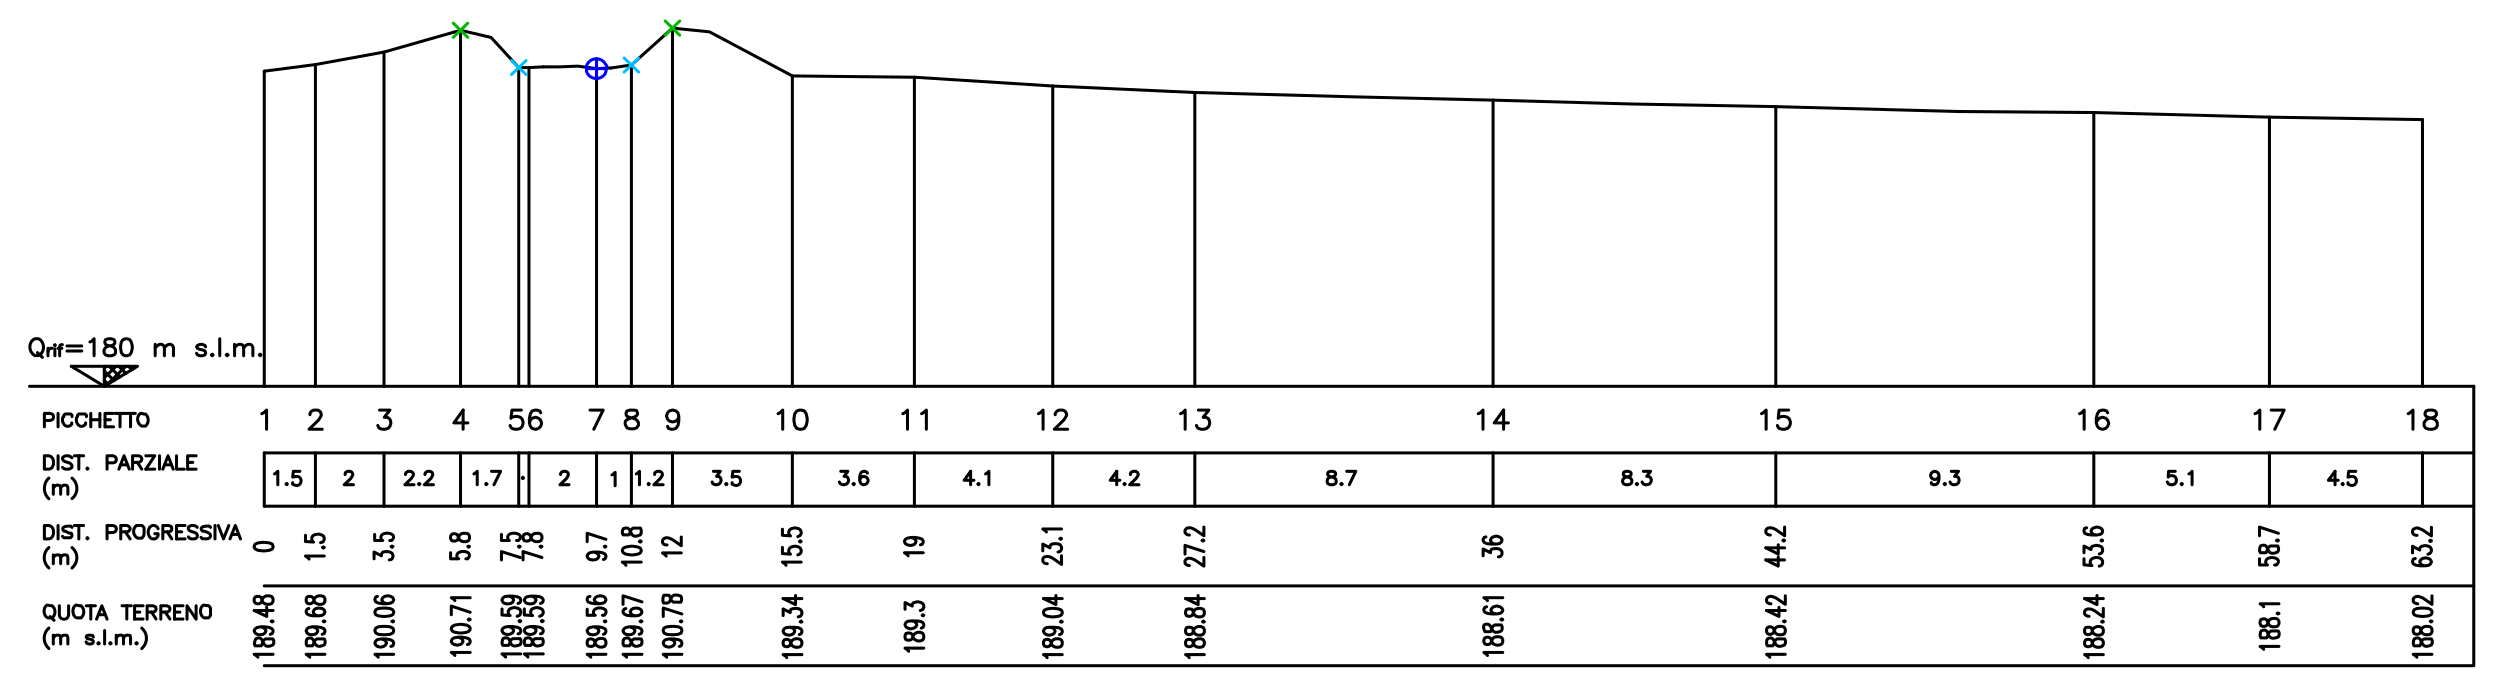 <svg xmlns="http://www.w3.org/2000/svg" viewBox="0 0 173.5 47.59"><defs><style>.a,.b,.c,.d{fill:none;stroke-linecap:round;stroke-linejoin:round;stroke-width:0.21px;}.a{stroke:#000;}.b{stroke:#00b800;}.c{stroke:#00bfff;}.d{stroke:blue;}</style></defs><title>cad0.5</title><polyline class="a" points="18.17 28.71 18.3 28.65 18.5 28.46 18.5 29.79"/><line class="a" x1="18.34" y1="31.43" x2="18.34" y2="35.13"/><line class="a" x1="2.05" y1="26.81" x2="171.68" y2="26.81"/><line class="a" x1="18.34" y1="31.43" x2="171.68" y2="31.43"/><line class="a" x1="18.34" y1="35.13" x2="171.68" y2="35.13"/><line class="a" x1="18.34" y1="40.66" x2="171.68" y2="40.66"/><polyline class="a" points="18.34 46.2 171.68 46.2 171.68 26.81"/><line class="a" x1="21.89" y1="31.43" x2="21.89" y2="35.13"/><polyline class="a" points="19.05 32.89 19.14 32.84 19.28 32.71 19.28 33.64"/><polygon class="a" points="19.9 33.55 19.85 33.59 19.9 33.64 19.94 33.59 19.9 33.55"/><path class="a" d="M20.81,32.71h-.45l-.05.4.05,0c.78-.3.66.92-.05.49l0-.1"/><polygon class="a" points="17.64 37.98 17.71 38.1 17.9 38.19 18.2 38.23 18.39 38.23 18.7 38.19 18.89 38.1 18.95 37.98 18.95 37.9 18.89 37.76 18.7 37.68 18.39 37.64 18.2 37.64 17.9 37.68 17.71 37.76 17.64 37.9 17.64 37.98"/><polyline class="a" points="17.9 45.61 17.83 45.53 17.64 45.41 18.95 45.41"/><path class="a" d="M17.65,44.69l.06.13.13,0H18l.13,0,.05-.09.06-.17.06-.13.13-.09.13,0h.19l.13,0,.06,0,.06.12v.17l-.06.13c-.92.43-.49-.76-1.18-.43l-.06.12Z"/><polyline class="a" points="18.09 43.5 18.26 43.55 18.39 43.64 18.45 43.76 18.45 43.8 18.39 43.93 18.26 44.02 18.09 44.05 18.02 44.05 17.83 44.02 17.71 43.93 17.64 43.8 17.64 43.76 17.71 43.64 17.83 43.55 18.09 43.5 18.39 43.5 18.7 43.55 18.89 43.64 18.95 43.76 18.95 43.84 18.89 43.97 18.76 44.02"/><polygon class="a" points="18.82 43.12 18.89 43.16 18.95 43.12 18.89 43.09 18.82 43.12"/><polyline class="a" points="17.64 42.37 18.51 42.78 18.51 42.15"/><line class="a" x1="17.65" y1="42.37" x2="18.95" y2="42.37"/><polygon class="a" points="17.64 41.73 17.71 41.85 17.83 41.9 17.96 41.9 18.09 41.85 18.14 41.77 18.2 41.6 18.26 41.48 18.39 41.39 18.51 41.35 18.7 41.35 18.82 41.39 18.89 41.43 18.95 41.56 18.95 41.73 18.89 41.85 18.82 41.9 18.7 41.94 18.51 41.94 18.39 41.9 18.26 41.82 18.2 41.68 18.14 41.51 18.09 41.43 17.96 41.39 17.83 41.39 17.71 41.43 17.64 41.56 17.64 41.73"/><line class="a" x1="41.4" y1="26.81" x2="41.4" y2="4.76"/><line class="a" x1="168.12" y1="26.81" x2="168.12" y2="8.3"/><line class="a" x1="157.5" y1="26.81" x2="157.5" y2="8.13"/><line class="a" x1="145.31" y1="26.81" x2="145.31" y2="7.81"/><line class="a" x1="123.24" y1="26.81" x2="123.24" y2="7.4"/><line class="a" x1="103.62" y1="26.81" x2="103.62" y2="6.94"/><line class="a" x1="82.92" y1="26.81" x2="82.92" y2="6.42"/><line class="a" x1="73.06" y1="26.81" x2="73.06" y2="5.97"/><line class="a" x1="63.46" y1="26.81" x2="63.46" y2="5.36"/><line class="a" x1="54.99" y1="26.81" x2="54.99" y2="5.27"/><line class="a" x1="46.67" y1="26.81" x2="46.67" y2="1.95"/><polyline class="a" points="43.82 26.81 43.82 4.51 42.4 4.72"/><line class="a" x1="43.82" y1="4.51" x2="46.67" y2="1.95"/><polyline class="a" points="54.99 5.27 63.46 5.36 73.06 5.97 82.92 6.42 93.92 6.72 103.62 6.95 113.35 7.22 123.24 7.4 135.95 7.74 145.31 7.81 157.5 8.13 168.12 8.3"/><line class="a" x1="18.34" y1="26.81" x2="18.34" y2="4.94"/><line class="a" x1="36" y1="26.81" x2="36" y2="4.69"/><line class="a" x1="31.96" y1="26.81" x2="31.96" y2="2.1"/><line class="a" x1="26.65" y1="26.81" x2="26.65" y2="3.61"/><polyline class="a" points="21.89 26.81 21.89 4.48 18.34 4.94"/><polyline class="a" points="21.89 4.48 26.66 3.61 31.96 2.1 34.08 2.6 36 4.69"/><polyline class="a" points="37.71 4.64 38.8 4.64 40.11 4.59 40.86 4.69"/><polyline class="a" points="36.71 26.81 36.71 4.69 37.71 4.64"/><polyline class="a" points="40.86 4.69 41.4 4.76 42.4 4.72"/><polyline class="a" points="46.67 1.95 49.24 2.21 54.99 5.27"/><polyline class="a" points="21.51 28.78 21.51 28.71 21.57 28.58 21.65 28.52 21.77 28.46 22.04 28.46 22.16 28.52 22.23 28.58 22.29 28.71 22.29 28.84 22.23 28.96 22.1 29.16 21.45 29.79 22.36 29.79"/><polyline class="a" points="26.34 28.46 27.06 28.46 26.67 28.96 26.87 28.96 26.99 29.03 27.06 29.09 27.12 29.28 27.12 29.41 27.06 29.59 26.93 29.73 26.73 29.79 26.54 29.79 26.34 29.73 26.28 29.66 26.22 29.53"/><polyline class="a" points="32.14 28.46 31.5 29.35 32.47 29.35"/><line class="a" x1="32.14" y1="28.46" x2="32.14" y2="29.79"/><polyline class="a" points="36.18 28.46 35.53 28.46 35.46 29.03 35.53 28.96 35.73 28.9 35.91 28.9 36.12 28.96 36.24 29.09 36.3 29.28 36.3 29.41 36.24 29.59 36.12 29.73 35.91 29.79 35.73 29.79 35.53 29.73 35.46 29.66 35.4 29.53"/><polyline class="a" points="37.52 28.65 37.46 28.52 37.26 28.46 37.13 28.46 36.93 28.52 36.81 28.71 36.74 29.03 36.74 29.35 36.81 29.59 36.93 29.73 37.13 29.79 37.2 29.79 37.38 29.73 37.52 29.59 37.58 29.41 37.58 29.35 37.52 29.16 37.38 29.03 37.2 28.96 37.13 28.96 36.93 29.03 36.81 29.16 36.74 29.35"/><polyline class="a" points="41.21 29.79 41.86 28.46 40.95 28.46"/><path class="a" d="M43.71,28.46l-.2.06-.06.13v.12l.06.12.14.06.26.07.19.06.13.12.08.13v.18l-.08.12-.06.07-.19.06h-.26l-.2-.06c-.63-.94,1.09-.47.65-1.21L44,28.46Z"/><polyline class="a" points="47.11 28.9 47.05 29.09 46.91 29.22 46.72 29.28 46.66 29.28 46.45 29.22 46.33 29.09 46.26 28.9 46.26 28.84 46.33 28.65 46.45 28.52 46.66 28.46 46.72 28.46 46.91 28.52 47.05 28.65 47.11 28.9 47.11 29.22 47.05 29.53 46.91 29.73 46.72 29.79 46.58 29.79 46.39 29.73 46.33 29.59"/><polyline class="a" points="54 28.71 54.12 28.65 54.32 28.46 54.32 29.79"/><polygon class="a" points="55.49 28.46 55.3 28.52 55.16 28.71 55.1 29.03 55.1 29.22 55.16 29.53 55.3 29.73 55.49 29.79 55.63 29.79 55.82 29.73 55.95 29.53 56.02 29.22 56.02 29.03 55.95 28.71 55.82 28.52 55.63 28.46 55.49 28.46"/><polyline class="a" points="62.66 28.71 62.79 28.65 62.98 28.46 62.98 29.79"/><polyline class="a" points="63.96 28.71 64.08 28.65 64.29 28.46 64.29 29.79"/><polyline class="a" points="72.07 28.71 72.19 28.65 72.39 28.46 72.39 29.79"/><polyline class="a" points="73.23 28.78 73.23 28.71 73.31 28.58 73.37 28.52 73.5 28.46 73.76 28.46 73.89 28.52 73.95 28.58 74.02 28.71 74.02 28.84 73.95 28.96 73.82 29.16 73.17 29.79 74.09 29.79"/><polyline class="a" points="81.93 28.71 82.07 28.65 82.25 28.46 82.25 29.79"/><polyline class="a" points="83.17 28.46 83.89 28.46 83.5 28.96 83.69 28.96 83.82 29.03 83.89 29.09 83.95 29.28 83.95 29.41 83.89 29.59 83.75 29.73 83.56 29.79 83.36 29.79 83.17 29.73 83.09 29.66 83.03 29.53"/><polyline class="a" points="102.59 28.71 102.73 28.65 102.92 28.46 102.92 29.79"/><polyline class="a" points="104.35 28.46 103.7 29.35 104.68 29.35"/><line class="a" x1="104.35" y1="28.46" x2="104.35" y2="29.79"/><polyline class="a" points="122.25 28.71 122.37 28.65 122.57 28.46 122.57 29.79"/><polyline class="a" points="124.13 28.46 123.47 28.46 123.41 29.03 123.47 28.96 123.67 28.9 123.86 28.9 124.06 28.96 124.19 29.09 124.25 29.28 124.25 29.41 124.19 29.59 124.06 29.73 123.86 29.79 123.67 29.79 123.47 29.73 123.41 29.66 123.35 29.53"/><polyline class="a" points="144.32 28.71 144.46 28.65 144.64 28.46 144.64 29.79"/><polyline class="a" points="146.27 28.65 146.2 28.52 146.01 28.46 145.88 28.46 145.69 28.52 145.56 28.71 145.48 29.03 145.48 29.35 145.56 29.59 145.69 29.73 145.88 29.79 145.95 29.79 146.14 29.73 146.27 29.59 146.34 29.41 146.34 29.35 146.27 29.16 146.14 29.03 145.95 28.96 145.88 28.96 145.69 29.03 145.56 29.16 145.48 29.35"/><polyline class="a" points="156.5 28.71 156.64 28.65 156.83 28.46 156.83 29.79"/><polyline class="a" points="157.87 29.79 158.52 28.46 157.62 28.46"/><polyline class="a" points="167.13 28.71 167.25 28.65 167.46 28.46 167.46 29.79"/><polygon class="a" points="168.56 28.46 168.37 28.52 168.3 28.65 168.3 28.78 168.37 28.9 168.5 28.96 168.76 29.03 168.95 29.09 169.09 29.22 169.15 29.35 169.15 29.53 169.09 29.66 169.01 29.73 168.82 29.79 168.56 29.79 168.37 29.73 168.3 29.66 168.23 29.53 168.23 29.35 168.3 29.22 168.43 29.09 168.62 29.03 168.89 28.96 169.01 28.9 169.09 28.78 169.09 28.65 169.01 28.52 168.82 28.46 168.56 28.46"/><line class="a" x1="36" y1="4.69" x2="36.71" y2="4.69"/><line class="a" x1="26.65" y1="31.43" x2="26.65" y2="35.13"/><line class="a" x1="31.96" y1="31.43" x2="31.96" y2="35.13"/><line class="a" x1="36" y1="31.43" x2="36" y2="35.13"/><line class="a" x1="36.71" y1="31.43" x2="36.71" y2="35.13"/><line class="a" x1="41.4" y1="31.43" x2="41.4" y2="35.13"/><line class="a" x1="43.82" y1="31.43" x2="43.82" y2="35.13"/><line class="a" x1="46.67" y1="31.43" x2="46.67" y2="35.13"/><line class="a" x1="54.99" y1="31.43" x2="54.99" y2="35.13"/><line class="a" x1="63.46" y1="31.43" x2="63.46" y2="35.13"/><line class="a" x1="73.06" y1="31.43" x2="73.06" y2="35.13"/><line class="a" x1="82.92" y1="31.43" x2="82.92" y2="35.13"/><line class="a" x1="103.62" y1="31.43" x2="103.62" y2="35.13"/><line class="a" x1="123.24" y1="31.43" x2="123.24" y2="35.13"/><line class="a" x1="145.31" y1="31.43" x2="145.31" y2="35.13"/><line class="a" x1="157.5" y1="31.43" x2="157.5" y2="35.13"/><line class="a" x1="168.12" y1="31.43" x2="168.12" y2="35.13"/><polyline class="a" points="23.95 32.93 23.95 32.89 23.98 32.79 24.03 32.76 24.12 32.71 24.31 32.71 24.4 32.76 24.43 32.79 24.48 32.89 24.48 32.98 24.43 33.06 24.35 33.2 23.89 33.64 24.53 33.64"/><polyline class="a" points="28.14 32.93 28.14 32.89 28.19 32.79 28.24 32.76 28.32 32.71 28.5 32.71 28.59 32.76 28.64 32.79 28.69 32.89 28.69 32.98 28.64 33.06 28.55 33.2 28.1 33.64 28.73 33.64"/><polygon class="a" points="29.09 33.55 29.04 33.59 29.09 33.64 29.14 33.59 29.09 33.55"/><polyline class="a" points="29.49 32.93 29.49 32.89 29.54 32.79 29.59 32.76 29.68 32.71 29.86 32.71 29.94 32.76 29.99 32.79 30.03 32.89 30.03 32.98 29.99 33.06 29.91 33.2 29.45 33.64 30.08 33.64"/><polyline class="a" points="32.89 32.89 32.98 32.84 33.12 32.71 33.12 33.64"/><polygon class="a" points="33.74 33.55 33.71 33.59 33.74 33.64 33.8 33.59 33.74 33.55"/><polyline class="a" points="34.28 33.64 34.74 32.71 34.11 32.71"/><polygon class="a" points="36.28 33.12 36.24 33.17 36.28 33.22 36.33 33.17 36.28 33.12"/><polyline class="a" points="38.9 32.93 38.9 32.89 38.95 32.79 38.99 32.76 39.09 32.71 39.27 32.71 39.35 32.76 39.4 32.79 39.44 32.89 39.44 32.98 39.4 33.06 39.32 33.2 38.86 33.64 39.49 33.64"/><polyline class="a" points="42.47 32.96 42.55 32.92 42.69 32.78 42.69 33.71"/><polyline class="a" points="44.16 32.89 44.25 32.84 44.38 32.71 44.38 33.64"/><polygon class="a" points="45.01 33.55 44.98 33.59 45.01 33.64 45.06 33.59 45.01 33.55"/><polyline class="a" points="45.43 32.93 45.43 32.89 45.46 32.79 45.51 32.76 45.6 32.71 45.79 32.71 45.88 32.76 45.92 32.79 45.97 32.89 45.97 32.98 45.92 33.06 45.83 33.2 45.38 33.64 46.02 33.64"/><polyline class="a" points="49.51 32.71 49.99 32.71 49.73 33.06 49.87 33.06 49.96 33.11 49.99 33.15 50.04 33.28 50.04 33.37 49.99 33.5 49.91 33.59 49.77 33.64 49.64 33.64 49.51 33.59 49.45 33.55 49.42 33.45"/><polygon class="a" points="50.41 33.55 50.36 33.59 50.41 33.64 50.45 33.59 50.41 33.55"/><path class="a" d="M51.31,32.71h-.45l-.05.4.05,0c.78-.3.66.92-.05.49l0-.1"/><polyline class="a" points="58.35 32.71 58.84 32.71 58.58 33.06 58.7 33.06 58.8 33.11 58.84 33.15 58.89 33.28 58.89 33.37 58.84 33.5 58.75 33.59 58.61 33.64 58.48 33.64 58.35 33.59 58.3 33.55 58.25 33.45"/><polygon class="a" points="59.25 33.55 59.2 33.59 59.25 33.64 59.29 33.59 59.25 33.55"/><polyline class="a" points="60.2 32.84 60.15 32.76 60.02 32.71 59.92 32.71 59.79 32.76 59.71 32.89 59.66 33.11 59.66 33.33 59.71 33.5 59.79 33.59 59.92 33.64 59.97 33.64 60.11 33.59 60.2 33.5 60.25 33.37 60.25 33.33 60.2 33.2 60.11 33.11 59.97 33.06 59.92 33.06 59.79 33.11 59.71 33.2 59.66 33.33"/><polyline class="a" points="67.36 32.71 66.91 33.33 67.59 33.33"/><line class="a" x1="67.36" y1="32.71" x2="67.36" y2="33.64"/><polygon class="a" points="67.91 33.55 67.86 33.59 67.91 33.64 67.95 33.59 67.91 33.55"/><polyline class="a" points="68.4 32.89 68.49 32.84 68.63 32.71 68.63 33.64"/><polyline class="a" points="77.5 32.71 77.05 33.33 77.72 33.33"/><line class="a" x1="77.5" y1="32.71" x2="77.5" y2="33.64"/><polygon class="a" points="78.04 33.55 78 33.59 78.04 33.64 78.09 33.59 78.04 33.55"/><polyline class="a" points="78.45 32.93 78.45 32.89 78.49 32.79 78.54 32.76 78.63 32.71 78.82 32.71 78.9 32.76 78.94 32.79 78.99 32.89 78.99 32.98 78.94 33.06 78.85 33.2 78.4 33.64 79.04 33.64"/><polygon class="a" points="92.33 32.71 92.19 32.76 92.14 32.84 92.14 32.93 92.19 33.01 92.28 33.06 92.47 33.11 92.59 33.15 92.69 33.23 92.73 33.33 92.73 33.45 92.69 33.55 92.64 33.59 92.51 33.64 92.33 33.64 92.19 33.59 92.14 33.55 92.11 33.45 92.11 33.33 92.14 33.23 92.24 33.15 92.37 33.11 92.56 33.06 92.64 33.01 92.69 32.93 92.69 32.84 92.64 32.76 92.51 32.71 92.33 32.71"/><polygon class="a" points="93.1 33.55 93.05 33.59 93.1 33.64 93.15 33.59 93.1 33.55"/><polyline class="a" points="93.64 33.64 94.09 32.71 93.46 32.71"/><polygon class="a" points="112.83 32.71 112.7 32.76 112.66 32.84 112.66 32.93 112.7 33.01 112.8 33.06 112.97 33.11 113.11 33.15 113.2 33.23 113.25 33.33 113.25 33.45 113.2 33.55 113.15 33.59 113.02 33.64 112.83 33.64 112.7 33.59 112.66 33.55 112.61 33.45 112.61 33.33 112.66 33.23 112.75 33.15 112.88 33.11 113.06 33.06 113.15 33.01 113.2 32.93 113.2 32.84 113.15 32.76 113.02 32.71 112.83 32.71"/><polygon class="a" points="113.6 33.55 113.56 33.59 113.6 33.64 113.65 33.59 113.6 33.55"/><polyline class="a" points="114.05 32.71 114.55 32.71 114.28 33.06 114.42 33.06 114.5 33.11 114.55 33.15 114.6 33.28 114.6 33.37 114.55 33.5 114.47 33.59 114.33 33.64 114.19 33.64 114.05 33.59 114.01 33.55 113.96 33.45"/><polyline class="a" points="134.57 33.01 134.52 33.15 134.43 33.23 134.29 33.28 134.25 33.28 134.12 33.23 134.03 33.15 133.98 33.01 133.98 32.98 134.03 32.84 134.12 32.76 134.25 32.71 134.29 32.71 134.43 32.76 134.52 32.84 134.57 33.01 134.57 33.23 134.52 33.45 134.43 33.59 134.29 33.64 134.2 33.64 134.06 33.59 134.03 33.5"/><polygon class="a" points="134.97 33.55 134.93 33.59 134.97 33.64 135.02 33.59 134.97 33.55"/><polyline class="a" points="135.42 32.71 135.92 32.71 135.65 33.06 135.78 33.06 135.87 33.11 135.92 33.15 135.96 33.28 135.96 33.37 135.92 33.5 135.83 33.59 135.7 33.64 135.56 33.64 135.42 33.59 135.38 33.55 135.33 33.45"/><polyline class="a" points="150.96 32.71 150.5 32.71 150.47 33.11 150.5 33.06 150.64 33.01 150.78 33.01 150.92 33.06 151 33.15 151.04 33.28 151.04 33.37 151 33.5 150.92 33.59 150.78 33.64 150.64 33.64 150.5 33.59 150.47 33.55 150.41 33.45"/><polygon class="a" points="151.41 33.55 151.37 33.59 151.41 33.64 151.46 33.59 151.41 33.55"/><polyline class="a" points="151.91 32.89 152 32.84 152.13 32.71 152.13 33.64"/><polyline class="a" points="162.05 32.71 161.59 33.33 162.27 33.33"/><line class="a" x1="162.05" y1="32.71" x2="162.05" y2="33.64"/><polygon class="a" points="162.59 33.55 162.54 33.59 162.59 33.64 162.62 33.59 162.59 33.55"/><path class="a" d="M163.49,32.71H163l-.05.4.05,0c.78-.3.66.92-.05.49l0-.1"/><polyline class="a" points="21.45 38.8 21.39 38.72 21.2 38.59 22.5 38.59"/><polygon class="a" points="22.38 37.99 22.44 38.04 22.5 37.99 22.44 37.96 22.38 37.99"/><polyline class="a" points="21.2 37.15 21.2 37.58 21.76 37.62 21.7 37.58 21.64 37.45 21.64 37.32 21.7 37.19 21.82 37.12 22.01 37.07 22.14 37.07 22.31 37.12 22.44 37.19 22.5 37.32 22.5 37.45 22.44 37.58 22.38 37.62 22.25 37.66"/><polyline class="a" points="25.96 38.78 25.96 38.31 26.47 38.57 26.47 38.45 26.53 38.36 26.59 38.31 26.78 38.28 26.89 38.28 27.08 38.31 27.21 38.4 27.27 38.53 27.27 38.65 27.21 38.78 27.14 38.83 27.02 38.86"/><polygon class="a" points="27.14 37.93 27.21 37.98 27.27 37.93 27.21 37.9 27.14 37.93"/><path class="a" d="M26,37.09v.42l.56,0-.06,0c-.43-.75,1.31-.6.68,0l-.13,0"/><path class="a" d="M31.27,38.36v.42l.56,0-.06,0c-.42-.72,1.27-.64.69,0l-.13,0"/><polygon class="a" points="32.47 37.93 32.52 37.98 32.58 37.93 32.52 37.9 32.47 37.93"/><polygon class="a" points="31.27 37.38 31.34 37.51 31.46 37.55 31.59 37.55 31.71 37.51 31.77 37.43 31.84 37.26 31.9 37.13 32.02 37.04 32.15 37.01 32.34 37.01 32.47 37.04 32.52 37.09 32.58 37.21 32.58 37.38 32.52 37.51 32.47 37.55 32.34 37.59 32.15 37.59 32.02 37.55 31.9 37.47 31.84 37.35 31.77 37.18 31.71 37.09 31.59 37.04 31.46 37.04 31.34 37.09 31.27 37.21 31.27 37.38"/><polyline class="a" points="36.1 38.69 34.8 38.28 34.8 38.86"/><polygon class="a" points="35.98 37.93 36.04 37.98 36.1 37.93 36.04 37.9 35.98 37.93"/><path class="a" d="M34.8,37.09v.42l.55,0-.05,0c-.43-.75,1.31-.6.68,0l-.13,0"/><polyline class="a" points="37.61 38.69 36.3 38.28 36.3 38.86"/><polygon class="a" points="37.48 37.93 37.55 37.98 37.61 37.93 37.55 37.9 37.48 37.93"/><polygon class="a" points="36.3 37.38 36.37 37.51 36.49 37.55 36.62 37.55 36.74 37.51 36.81 37.43 36.87 37.26 36.93 37.13 37.06 37.04 37.18 37.01 37.37 37.01 37.48 37.04 37.55 37.09 37.61 37.21 37.61 37.38 37.55 37.51 37.48 37.55 37.37 37.59 37.18 37.59 37.06 37.55 36.93 37.47 36.87 37.35 36.81 37.18 36.74 37.09 36.62 37.04 36.49 37.04 36.37 37.09 36.3 37.21 36.3 37.38"/><polyline class="a" points="41.19 38.31 41.37 38.36 41.5 38.45 41.56 38.57 41.56 38.62 41.5 38.74 41.37 38.83 41.19 38.86 41.12 38.86 40.93 38.83 40.81 38.74 40.75 38.62 40.75 38.57 40.81 38.45 40.93 38.36 41.19 38.31 41.5 38.31 41.81 38.36 41.99 38.45 42.05 38.57 42.05 38.65 41.99 38.78 41.88 38.83"/><polygon class="a" points="41.94 37.93 41.99 37.98 42.05 37.93 41.99 37.9 41.94 37.93"/><polyline class="a" points="42.05 37.43 40.75 37.01 40.75 37.59"/><polyline class="a" points="43.44 39.23 43.38 39.14 43.19 39.01 44.5 39.01"/><polygon class="a" points="43.19 38.25 43.26 38.37 43.44 38.46 43.76 38.51 43.95 38.51 44.26 38.46 44.44 38.37 44.5 38.25 44.5 38.17 44.44 38.04 44.26 37.96 43.95 37.91 43.76 37.91 43.44 37.96 43.26 38.04 43.19 38.17 43.19 38.25"/><polygon class="a" points="44.37 37.58 44.44 37.62 44.5 37.58 44.44 37.53 44.37 37.58"/><path class="a" d="M43.19,37l.06.12.13,0h.13l.13,0,.06-.09.06-.17.06-.12.13-.09.13,0h.19l.11,0,.06,0,.06.13V37l-.06.12c-.92.42-.45-.72-1.18-.43l-.06.13Z"/><polyline class="a" points="46.23 38.59 46.17 38.51 45.98 38.37 47.28 38.37"/><polyline class="a" points="46.29 37.82 46.23 37.82 46.1 37.79 46.04 37.75 45.98 37.66 45.98 37.49 46.04 37.41 46.1 37.36 46.23 37.32 46.35 37.32 46.48 37.36 46.67 37.45 47.28 37.87 47.28 37.27"/><polyline class="a" points="54.55 39.23 54.49 39.14 54.3 39.01 55.6 39.01"/><polyline class="a" points="54.3 37.99 54.3 38.42 54.86 38.46 54.8 38.42 54.74 38.3 54.74 38.17 54.8 38.04 54.92 37.96 55.11 37.91 55.24 37.91 55.43 37.96 55.54 38.04 55.6 38.17 55.6 38.3 55.54 38.42 55.48 38.46 55.37 38.51"/><polygon class="a" points="55.48 37.58 55.54 37.62 55.6 37.58 55.54 37.53 55.48 37.58"/><polyline class="a" points="54.3 36.73 54.3 37.15 54.86 37.19 54.8 37.15 54.74 37.03 54.74 36.9 54.8 36.77 54.92 36.69 55.11 36.64 55.24 36.64 55.43 36.69 55.54 36.77 55.6 36.9 55.6 37.03 55.54 37.15 55.48 37.19 55.37 37.24"/><polyline class="a" points="63.02 38.57 62.96 38.48 62.77 38.36 64.07 38.36"/><polyline class="a" points="63.21 37.3 63.4 37.35 63.51 37.43 63.57 37.55 63.57 37.59 63.51 37.73 63.4 37.81 63.21 37.85 63.14 37.85 62.96 37.81 62.83 37.73 62.77 37.59 62.77 37.55 62.83 37.43 62.96 37.35 63.21 37.3 63.51 37.3 63.82 37.35 64.01 37.43 64.07 37.55 64.07 37.64 64.01 37.76 63.88 37.81"/><polyline class="a" points="72.68 39.12 72.62 39.12 72.49 39.08 72.43 39.03 72.37 38.95 72.37 38.78 72.43 38.69 72.49 38.65 72.62 38.62 72.74 38.62 72.87 38.65 73.06 38.74 73.67 39.17 73.67 38.57"/><polyline class="a" points="72.37 38.23 72.37 37.76 72.87 38.02 72.87 37.9 72.93 37.81 72.99 37.76 73.18 37.73 73.31 37.73 73.5 37.76 73.61 37.85 73.67 37.98 73.67 38.1 73.61 38.23 73.55 38.28 73.43 38.31"/><polygon class="a" points="73.55 37.38 73.61 37.43 73.67 37.38 73.61 37.35 73.55 37.38"/><polyline class="a" points="72.62 36.92 72.56 36.84 72.37 36.71 73.67 36.71"/><polyline class="a" points="82.54 39.25 82.48 39.25 82.36 39.2 82.31 39.17 82.24 39.08 82.24 38.91 82.31 38.83 82.36 38.78 82.48 38.74 82.61 38.74 82.73 38.78 82.92 38.86 83.55 39.29 83.55 38.69"/><polyline class="a" points="83.55 38.28 82.24 37.85 82.24 38.45"/><polygon class="a" points="83.42 37.51 83.48 37.55 83.55 37.51 83.48 37.47 83.42 37.51"/><polyline class="a" points="82.54 37.13 82.48 37.13 82.36 37.09 82.31 37.04 82.24 36.96 82.24 36.8 82.31 36.71 82.36 36.66 82.48 36.63 82.61 36.63 82.73 36.66 82.92 36.75 83.55 37.18 83.55 36.58"/><polyline class="a" points="102.93 38.57 102.93 38.1 103.44 38.36 103.44 38.23 103.5 38.14 103.56 38.1 103.75 38.07 103.88 38.07 104.05 38.1 104.18 38.19 104.24 38.31 104.24 38.45 104.18 38.57 104.11 38.62 103.99 38.65"/><polyline class="a" points="103.12 37.26 103 37.3 102.93 37.43 102.93 37.51 103 37.64 103.19 37.73 103.5 37.76 103.81 37.76 104.05 37.73 104.18 37.64 104.24 37.51 104.24 37.47 104.18 37.35 104.05 37.26 103.88 37.21 103.81 37.21 103.62 37.26 103.5 37.35 103.44 37.47 103.44 37.51 103.5 37.64 103.62 37.73 103.81 37.76"/><polyline class="a" points="122.55 38.86 123.41 39.29 123.41 38.65"/><line class="a" x1="122.55" y1="38.86" x2="123.85" y2="38.86"/><polyline class="a" points="122.55 38.02 123.41 38.45 123.41 37.81"/><line class="a" x1="122.55" y1="38.02" x2="123.85" y2="38.02"/><polygon class="a" points="123.73 37.51 123.79 37.55 123.85 37.51 123.79 37.47 123.73 37.51"/><polyline class="a" points="122.86 37.13 122.8 37.13 122.67 37.09 122.61 37.04 122.55 36.96 122.55 36.8 122.61 36.71 122.67 36.66 122.8 36.63 122.92 36.63 123.05 36.66 123.24 36.75 123.85 37.18 123.85 36.58"/><polyline class="a" points="144.63 38.78 144.63 39.2 145.18 39.25 145.12 39.2 145.06 39.08 145.06 38.95 145.12 38.83 145.25 38.74 145.43 38.69 145.56 38.69 145.75 38.74 145.87 38.83 145.92 38.95 145.92 39.08 145.87 39.2 145.81 39.25 145.69 39.29"/><polyline class="a" points="144.63 38.36 144.63 37.9 145.12 38.14 145.12 38.02 145.18 37.93 145.25 37.9 145.43 37.85 145.56 37.85 145.75 37.9 145.87 37.98 145.92 38.1 145.92 38.23 145.87 38.36 145.81 38.4 145.69 38.45"/><polygon class="a" points="145.81 37.51 145.87 37.55 145.92 37.51 145.87 37.47 145.81 37.51"/><polyline class="a" points="144.81 36.63 144.68 36.66 144.63 36.8 144.63 36.88 144.68 37.01 144.87 37.09 145.18 37.13 145.5 37.13 145.75 37.09 145.87 37.01 145.92 36.88 145.92 36.84 145.87 36.71 145.75 36.63 145.56 36.58 145.5 36.58 145.31 36.63 145.18 36.71 145.12 36.84 145.12 36.88 145.18 37.01 145.31 37.09 145.5 37.13"/><path class="a" d="M156.81,38.78v.43l.55,0-.06,0c-.4-.77,1.31-.6.69,0l-.13,0"/><path class="a" d="M156.81,38.23l.06.13.13,0h.13l.13,0,.05-.09.06-.17.06-.12.13-.09.13,0h.19l.13,0,.06,0,.06.13v.16l-.06.13c-.94.42-.46-.72-1.18-.43l-.06.13Z"/><polygon class="a" points="157.99 37.51 158.06 37.55 158.12 37.51 158.06 37.47 157.99 37.51"/><polyline class="a" points="158.12 37.01 156.81 36.58 156.81 37.18"/><polyline class="a" points="167.62 38.76 167.49 38.8 167.43 38.94 167.43 39.01 167.49 39.14 167.68 39.23 168 39.27 168.31 39.27 168.56 39.23 168.67 39.14 168.74 39.01 168.74 38.97 168.67 38.85 168.56 38.76 168.37 38.72 168.31 38.72 168.12 38.76 168 38.85 167.93 38.97 167.93 39.01 168 39.14 168.12 39.23 168.31 39.27"/><polyline class="a" points="167.43 38.37 167.43 37.91 167.93 38.17 167.93 38.04 168 37.96 168.06 37.91 168.25 37.87 168.37 37.87 168.56 37.91 168.67 37.99 168.74 38.13 168.74 38.25 168.67 38.37 168.62 38.42 168.5 38.46"/><polygon class="a" points="168.62 37.53 168.67 37.58 168.74 37.53 168.67 37.49 168.62 37.53"/><polyline class="a" points="167.74 37.15 167.68 37.15 167.56 37.12 167.49 37.07 167.43 36.98 167.43 36.81 167.49 36.73 167.56 36.69 167.68 36.64 167.81 36.64 167.93 36.69 168.12 36.77 168.74 37.19 168.74 36.6"/><polyline class="a" points="21.5 45.61 21.43 45.53 21.25 45.41 22.55 45.41"/><path class="a" d="M21.25,44.69l.06.13.13,0h.11l.13,0,.06-.09.06-.17.06-.13.13-.09.13,0h.19l.13,0,.06,0,.06.12v.17l-.06.13c-.92.43-.5-.75-1.18-.43l-.06.12Z"/><polyline class="a" points="21.67 43.5 21.86 43.55 21.99 43.64 22.05 43.76 22.05 43.8 21.99 43.93 21.86 44.02 21.67 44.05 21.61 44.05 21.43 44.02 21.31 43.93 21.25 43.8 21.25 43.76 21.31 43.64 21.43 43.55 21.67 43.5 21.99 43.5 22.3 43.55 22.49 43.64 22.55 43.76 22.55 43.84 22.49 43.97 22.36 44.02"/><polygon class="a" points="22.43 43.12 22.49 43.16 22.55 43.12 22.49 43.09 22.43 43.12"/><polyline class="a" points="21.43 42.23 21.31 42.28 21.25 42.4 21.25 42.49 21.31 42.61 21.5 42.7 21.8 42.74 22.11 42.74 22.36 42.7 22.49 42.61 22.55 42.49 22.55 42.45 22.49 42.32 22.36 42.23 22.18 42.2 22.11 42.2 21.92 42.23 21.8 42.32 21.74 42.45 21.74 42.49 21.8 42.61 21.92 42.7 22.11 42.74"/><polygon class="a" points="21.25 41.73 21.31 41.85 21.43 41.9 21.55 41.9 21.67 41.85 21.74 41.77 21.8 41.6 21.86 41.48 21.99 41.39 22.11 41.35 22.3 41.35 22.43 41.39 22.49 41.43 22.55 41.56 22.55 41.73 22.49 41.85 22.43 41.9 22.3 41.94 22.11 41.94 21.99 41.9 21.86 41.82 21.8 41.68 21.74 41.51 21.67 41.43 21.55 41.39 21.43 41.39 21.31 41.43 21.25 41.56 21.25 41.73"/><polyline class="a" points="26.25 45.61 26.19 45.53 26.02 45.41 27.32 45.41"/><polyline class="a" points="26.44 44.34 26.63 44.39 26.75 44.48 26.82 44.6 26.82 44.65 26.75 44.77 26.63 44.86 26.44 44.91 26.38 44.91 26.19 44.86 26.08 44.77 26.02 44.65 26.02 44.6 26.08 44.48 26.19 44.39 26.44 44.34 26.75 44.34 27.07 44.39 27.26 44.48 27.32 44.6 27.32 44.69 27.26 44.82 27.13 44.86"/><polygon class="a" points="26.02 43.8 26.08 43.93 26.25 44.02 26.57 44.05 26.75 44.05 27.07 44.02 27.26 43.93 27.32 43.8 27.32 43.72 27.26 43.59 27.07 43.5 26.75 43.47 26.57 43.47 26.25 43.5 26.08 43.59 26.02 43.72 26.02 43.8"/><polygon class="a" points="27.19 43.12 27.26 43.16 27.32 43.12 27.26 43.09 27.19 43.12"/><polygon class="a" points="26.02 42.54 26.08 42.66 26.25 42.74 26.57 42.78 26.75 42.78 27.07 42.74 27.26 42.66 27.32 42.54 27.32 42.45 27.26 42.32 27.07 42.23 26.75 42.2 26.57 42.2 26.25 42.23 26.08 42.32 26.02 42.45 26.02 42.54"/><polyline class="a" points="26.19 41.39 26.08 41.43 26.02 41.56 26.02 41.65 26.08 41.77 26.25 41.85 26.57 41.9 26.88 41.9 27.13 41.85 27.26 41.77 27.32 41.65 27.32 41.6 27.26 41.48 27.13 41.39 26.94 41.35 26.88 41.35 26.69 41.39 26.57 41.48 26.5 41.6 26.5 41.65 26.57 41.77 26.69 41.85 26.88 41.9"/><polyline class="a" points="31.57 45.49 31.51 45.41 31.32 45.28 32.63 45.28"/><polyline class="a" points="31.76 44.22 31.94 44.27 32.06 44.34 32.13 44.48 32.13 44.52 32.06 44.65 31.94 44.73 31.76 44.77 31.7 44.77 31.51 44.73 31.39 44.65 31.32 44.52 31.32 44.48 31.39 44.34 31.51 44.27 31.76 44.22 32.06 44.22 32.38 44.27 32.56 44.34 32.63 44.48 32.63 44.56 32.56 44.69 32.44 44.73"/><polygon class="a" points="31.32 43.67 31.39 43.8 31.57 43.88 31.88 43.93 32.06 43.93 32.38 43.88 32.56 43.8 32.63 43.67 32.63 43.59 32.56 43.47 32.38 43.38 32.06 43.33 31.88 43.33 31.57 43.38 31.39 43.47 31.32 43.59 31.32 43.67"/><polygon class="a" points="32.5 43 32.56 43.04 32.63 43 32.56 42.95 32.5 43"/><polyline class="a" points="32.63 42.49 31.32 42.06 31.32 42.66"/><polyline class="a" points="31.57 41.68 31.51 41.6 31.32 41.48 32.63 41.48"/><polyline class="a" points="35.09 45.6 35.02 45.52 34.84 45.38 36.14 45.38"/><path class="a" d="M34.84,44.66l.06.13.13,0h.13l.13,0,.06-.09.06-.17.05-.12.13-.09.13,0h.19l.13,0,.06,0,.06.13v.16l-.06.13c-1,.41-.43-.71-1.18-.43l-.06.13Z"/><polyline class="a" points="35.27 43.48 35.45 43.53 35.58 43.61 35.64 43.73 35.64 43.78 35.58 43.91 35.45 43.99 35.27 44.04 35.21 44.04 35.02 43.99 34.9 43.91 34.84 43.78 34.84 43.73 34.9 43.61 35.02 43.53 35.27 43.48 35.58 43.48 35.89 43.53 36.08 43.61 36.14 43.73 36.14 43.82 36.08 43.95 35.95 43.99"/><polygon class="a" points="36.02 43.1 36.08 43.15 36.14 43.1 36.08 43.06 36.02 43.1"/><polyline class="a" points="34.84 42.26 34.84 42.68 35.4 42.72 35.34 42.68 35.27 42.55 35.27 42.43 35.34 42.29 35.45 42.22 35.64 42.17 35.77 42.17 35.95 42.22 36.08 42.29 36.14 42.43 36.14 42.55 36.08 42.68 36.02 42.72 35.89 42.77"/><polyline class="a" points="35.27 41.37 35.45 41.41 35.58 41.5 35.64 41.62 35.64 41.66 35.58 41.79 35.45 41.88 35.27 41.91 35.21 41.91 35.02 41.88 34.9 41.79 34.84 41.66 34.84 41.62 34.9 41.5 35.02 41.41 35.27 41.37 35.58 41.37 35.89 41.41 36.08 41.5 36.14 41.62 36.14 41.71 36.08 41.83 35.95 41.88"/><polyline class="a" points="36.64 45.6 36.58 45.52 36.39 45.38 37.7 45.38"/><path class="a" d="M36.39,44.66l.06.13.13,0h.13l.13,0,.06-.09.06-.17.06-.12.11-.09.13,0h.19l.13,0,.06,0,.06.13v.16l-.06.13c-.92.42-.45-.72-1.18-.43l-.06.13Z"/><polyline class="a" points="36.83 43.48 37.02 43.53 37.13 43.61 37.2 43.73 37.2 43.78 37.13 43.91 37.02 43.99 36.83 44.04 36.77 44.04 36.58 43.99 36.45 43.91 36.39 43.78 36.39 43.73 36.45 43.61 36.58 43.53 36.83 43.48 37.13 43.48 37.45 43.53 37.63 43.61 37.7 43.73 37.7 43.82 37.63 43.95 37.51 43.99"/><polygon class="a" points="37.57 43.1 37.63 43.15 37.7 43.1 37.63 43.06 37.57 43.1"/><polyline class="a" points="36.39 42.26 36.39 42.68 36.96 42.72 36.89 42.68 36.83 42.55 36.83 42.43 36.89 42.29 37.02 42.22 37.2 42.17 37.32 42.17 37.51 42.22 37.63 42.29 37.7 42.43 37.7 42.55 37.63 42.68 37.57 42.72 37.45 42.77"/><polyline class="a" points="36.83 41.37 37.02 41.41 37.13 41.5 37.2 41.62 37.2 41.66 37.13 41.79 37.02 41.88 36.83 41.91 36.77 41.91 36.58 41.88 36.45 41.79 36.39 41.66 36.39 41.62 36.45 41.5 36.58 41.41 36.83 41.37 37.13 41.37 37.45 41.41 37.63 41.5 37.7 41.62 37.7 41.71 37.63 41.83 37.51 41.88"/><polyline class="a" points="41 45.61 40.94 45.53 40.75 45.41 42.05 45.41"/><polygon class="a" points="40.75 44.69 40.81 44.82 40.94 44.86 41.06 44.86 41.19 44.82 41.25 44.73 41.31 44.56 41.37 44.43 41.5 44.34 41.63 44.31 41.81 44.31 41.94 44.34 41.99 44.39 42.05 44.52 42.05 44.69 41.99 44.82 41.94 44.86 41.81 44.91 41.63 44.91 41.5 44.86 41.37 44.77 41.31 44.65 41.25 44.48 41.19 44.39 41.06 44.34 40.94 44.34 40.81 44.39 40.75 44.52 40.75 44.69"/><polyline class="a" points="41.19 43.5 41.37 43.55 41.5 43.64 41.56 43.76 41.56 43.8 41.5 43.93 41.37 44.02 41.19 44.05 41.12 44.05 40.93 44.02 40.81 43.93 40.75 43.8 40.75 43.76 40.81 43.64 40.93 43.55 41.19 43.5 41.5 43.5 41.81 43.55 41.99 43.64 42.05 43.76 42.05 43.84 41.99 43.97 41.88 44.02"/><polygon class="a" points="41.94 43.12 41.99 43.16 42.05 43.12 41.99 43.09 41.94 43.12"/><path class="a" d="M40.75,42.28v.42l.56,0-.06,0c-.42-.72,1.27-.64.69,0l-.13,0"/><polyline class="a" points="40.94 41.39 40.81 41.43 40.75 41.56 40.75 41.65 40.81 41.77 41 41.85 41.31 41.9 41.63 41.9 41.88 41.85 41.99 41.77 42.05 41.65 42.05 41.6 41.99 41.48 41.88 41.39 41.69 41.35 41.63 41.35 41.44 41.39 41.31 41.48 41.25 41.6 41.25 41.65 41.31 41.77 41.44 41.85 41.63 41.9"/><polyline class="a" points="43.49 45.61 43.43 45.53 43.24 45.41 44.55 45.41"/><path class="a" d="M43.24,44.69l.06.13.13,0h.13l.13,0,.06-.09.06-.17.06-.13.13-.09.13,0h.19l.11,0,.06,0,.06.12v.17l-.06.13c-.9.43-.49-.76-1.18-.43l-.06.12Z"/><polyline class="a" points="43.68 43.5 43.87 43.55 44 43.64 44.06 43.76 44.06 43.8 44 43.93 43.87 44.02 43.68 44.05 43.62 44.05 43.43 44.02 43.31 43.93 43.24 43.8 43.24 43.76 43.31 43.64 43.43 43.55 43.68 43.5 44 43.5 44.31 43.55 44.49 43.64 44.55 43.76 44.55 43.84 44.49 43.97 44.36 44.02"/><polygon class="a" points="44.42 43.12 44.49 43.16 44.55 43.12 44.49 43.09 44.42 43.12"/><polyline class="a" points="43.43 42.23 43.31 42.28 43.24 42.4 43.24 42.49 43.31 42.61 43.49 42.7 43.81 42.74 44.12 42.74 44.36 42.7 44.49 42.61 44.55 42.49 44.55 42.45 44.49 42.32 44.36 42.23 44.18 42.2 44.12 42.2 43.93 42.23 43.81 42.32 43.74 42.45 43.74 42.49 43.81 42.61 43.93 42.7 44.12 42.74"/><polyline class="a" points="44.55 41.77 43.24 41.35 43.24 41.94"/><polyline class="a" points="46.27 45.61 46.2 45.53 46.03 45.41 47.32 45.41"/><polyline class="a" points="46.46 44.34 46.64 44.39 46.77 44.48 46.83 44.6 46.83 44.65 46.77 44.77 46.64 44.86 46.46 44.91 46.39 44.91 46.2 44.86 46.08 44.77 46.03 44.65 46.03 44.6 46.08 44.48 46.2 44.39 46.46 44.34 46.77 44.34 47.08 44.39 47.27 44.48 47.32 44.6 47.32 44.69 47.27 44.82 47.15 44.86"/><polygon class="a" points="46.03 43.8 46.08 43.93 46.27 44.02 46.58 44.05 46.77 44.05 47.08 44.02 47.27 43.93 47.32 43.8 47.32 43.72 47.27 43.59 47.08 43.5 46.77 43.47 46.58 43.47 46.27 43.5 46.08 43.59 46.03 43.72 46.03 43.8"/><polygon class="a" points="47.21 43.12 47.27 43.16 47.32 43.12 47.27 43.09 47.21 43.12"/><polyline class="a" points="47.32 42.61 46.03 42.2 46.03 42.78"/><path class="a" d="M46,41.73l.05.12.13,0c.56.09.15-.83,1.07-.48l.05.13v.17l-.05.12-.06,0-.13,0h-.19l-.13,0-.13-.09-.06-.13-.06-.17-.06-.09-.13,0H46.2l-.13,0-.05.13Z"/><polyline class="a" points="54.6 45.64 54.54 45.55 54.35 45.43 55.65 45.43"/><polygon class="a" points="54.35 44.71 54.41 44.83 54.54 44.88 54.66 44.88 54.77 44.83 54.84 44.75 54.9 44.59 54.96 44.45 55.09 44.37 55.21 44.33 55.4 44.33 55.53 44.37 55.59 44.42 55.65 44.54 55.65 44.71 55.59 44.83 55.53 44.88 55.4 44.92 55.21 44.92 55.09 44.88 54.96 44.8 54.9 44.66 54.84 44.5 54.77 44.42 54.66 44.37 54.54 44.37 54.41 44.42 54.35 44.54 54.35 44.71"/><polyline class="a" points="54.77 43.53 54.96 43.56 55.09 43.65 55.15 43.78 55.15 43.82 55.09 43.95 54.96 44.04 54.77 44.08 54.73 44.08 54.54 44.04 54.41 43.95 54.35 43.82 54.35 43.78 54.41 43.65 54.54 43.56 54.77 43.53 55.09 43.53 55.4 43.56 55.59 43.65 55.65 43.78 55.65 43.87 55.59 43.99 55.47 44.04"/><polygon class="a" points="55.53 43.15 55.59 43.18 55.65 43.15 55.59 43.1 55.53 43.15"/><polyline class="a" points="54.35 42.72 54.35 42.26 54.84 42.51 54.84 42.38 54.9 42.29 54.96 42.26 55.15 42.22 55.28 42.22 55.47 42.26 55.59 42.34 55.65 42.46 55.65 42.6 55.59 42.72 55.53 42.77 55.4 42.81"/><polyline class="a" points="54.35 41.54 55.21 41.96 55.21 41.33"/><line class="a" x1="54.35" y1="41.54" x2="55.65" y2="41.54"/><polyline class="a" points="63.06 45.2 62.99 45.11 62.81 44.98 64.11 44.98"/><polygon class="a" points="62.81 44.27 62.87 44.39 62.99 44.43 63.12 44.43 63.24 44.39 63.31 44.31 63.37 44.14 63.43 44.02 63.56 43.93 63.68 43.88 63.87 43.88 64 43.93 64.05 43.97 64.11 44.1 64.11 44.27 64.05 44.39 64 44.43 63.87 44.48 63.68 44.48 63.56 44.43 63.43 44.34 63.37 44.22 63.31 44.05 63.24 43.97 63.12 43.93 62.99 43.93 62.87 43.97 62.81 44.1 62.81 44.27"/><polyline class="a" points="63.24 43.09 63.43 43.12 63.56 43.21 63.62 43.33 63.62 43.38 63.56 43.5 63.43 43.59 63.24 43.64 63.18 43.64 62.99 43.59 62.87 43.5 62.81 43.38 62.81 43.33 62.87 43.21 62.99 43.12 63.24 43.09 63.56 43.09 63.87 43.12 64.05 43.21 64.11 43.33 64.11 43.42 64.05 43.55 63.94 43.59"/><polygon class="a" points="64 42.7 64.05 42.74 64.11 42.7 64.05 42.66 64 42.7"/><polyline class="a" points="62.81 42.28 62.81 41.82 63.31 42.06 63.31 41.94 63.37 41.85 63.43 41.82 63.62 41.77 63.75 41.77 63.94 41.82 64.05 41.9 64.11 42.02 64.11 42.15 64.05 42.28 64 42.32 63.87 42.37"/><polyline class="a" points="72.67 45.64 72.61 45.55 72.42 45.43 73.72 45.43"/><polygon class="a" points="72.42 44.71 72.48 44.83 72.61 44.88 72.73 44.88 72.84 44.83 72.91 44.75 72.97 44.59 73.03 44.45 73.16 44.37 73.28 44.33 73.47 44.33 73.6 44.37 73.66 44.42 73.72 44.54 73.72 44.71 73.66 44.83 73.6 44.88 73.47 44.92 73.28 44.92 73.16 44.88 73.03 44.8 72.97 44.66 72.91 44.5 72.84 44.42 72.73 44.37 72.61 44.37 72.48 44.42 72.42 44.54 72.42 44.71"/><polyline class="a" points="72.84 43.53 73.03 43.56 73.16 43.65 73.22 43.78 73.22 43.82 73.16 43.95 73.03 44.04 72.84 44.08 72.79 44.08 72.61 44.04 72.48 43.95 72.42 43.82 72.42 43.78 72.48 43.65 72.61 43.56 72.84 43.53 73.16 43.53 73.47 43.56 73.66 43.65 73.72 43.78 73.72 43.87 73.66 43.99 73.53 44.04"/><polygon class="a" points="73.6 43.15 73.66 43.18 73.72 43.15 73.66 43.1 73.6 43.15"/><polygon class="a" points="72.42 42.55 72.48 42.68 72.67 42.77 72.97 42.81 73.16 42.81 73.47 42.77 73.66 42.68 73.72 42.55 73.72 42.46 73.66 42.34 73.47 42.26 73.16 42.22 72.97 42.22 72.67 42.26 72.48 42.34 72.42 42.46 72.42 42.55"/><polyline class="a" points="72.42 41.54 73.28 41.96 73.28 41.33"/><line class="a" x1="72.42" y1="41.54" x2="73.72" y2="41.54"/><polyline class="a" points="82.53 45.64 82.47 45.55 82.28 45.43 83.58 45.43"/><polygon class="a" points="82.28 44.71 82.34 44.83 82.47 44.88 82.59 44.88 82.72 44.83 82.78 44.75 82.84 44.59 82.89 44.45 83.02 44.37 83.15 44.33 83.33 44.33 83.46 44.37 83.52 44.42 83.58 44.54 83.58 44.71 83.52 44.83 83.46 44.88 83.33 44.92 83.15 44.92 83.02 44.88 82.89 44.8 82.84 44.66 82.78 44.5 82.72 44.42 82.59 44.37 82.47 44.37 82.34 44.42 82.28 44.54 82.28 44.71"/><polygon class="a" points="82.28 43.87 82.34 43.99 82.47 44.04 82.59 44.04 82.72 43.99 82.78 43.91 82.84 43.73 82.89 43.61 83.02 43.53 83.15 43.48 83.33 43.48 83.46 43.53 83.52 43.56 83.58 43.7 83.58 43.87 83.52 43.99 83.46 44.04 83.33 44.08 83.15 44.08 83.02 44.04 82.89 43.95 82.84 43.82 82.78 43.65 82.72 43.56 82.59 43.53 82.47 43.53 82.34 43.56 82.28 43.7 82.28 43.87"/><polygon class="a" points="83.46 43.15 83.52 43.18 83.58 43.15 83.52 43.1 83.46 43.15"/><polygon class="a" points="82.28 42.6 82.34 42.72 82.47 42.77 82.59 42.77 82.72 42.72 82.78 42.63 82.84 42.46 82.89 42.34 83.02 42.26 83.15 42.22 83.33 42.22 83.46 42.26 83.52 42.29 83.58 42.43 83.58 42.6 83.52 42.72 83.46 42.77 83.33 42.81 83.15 42.81 83.02 42.77 82.89 42.68 82.84 42.55 82.78 42.38 82.72 42.29 82.59 42.26 82.47 42.26 82.34 42.29 82.28 42.43 82.28 42.6"/><polyline class="a" points="82.28 41.54 83.15 41.96 83.15 41.33"/><line class="a" x1="82.28" y1="41.54" x2="83.58" y2="41.54"/><polyline class="a" points="103.23 45.49 103.17 45.41 102.98 45.28 104.29 45.28"/><polygon class="a" points="102.98 44.56 103.05 44.69 103.17 44.73 103.28 44.73 103.41 44.69 103.47 44.6 103.54 44.43 103.6 44.31 103.72 44.22 103.85 44.19 104.04 44.19 104.16 44.22 104.23 44.27 104.29 44.39 104.29 44.56 104.23 44.69 104.16 44.73 104.04 44.77 103.85 44.77 103.72 44.73 103.6 44.65 103.54 44.52 103.47 44.34 103.41 44.27 103.28 44.22 103.17 44.22 103.05 44.27 102.98 44.39 102.98 44.56"/><path class="a" d="M103,43.72l.06.12.13,0h.11l.13,0,.06-.09.06-.17.06-.12.13-.09.13,0H104l.13,0,.06,0,.06.13v.17l-.06.12c-.92.42-.48-.71-1.18-.43l-.06.13Z"/><polygon class="a" points="104.16 43 104.23 43.04 104.29 43 104.23 42.95 104.16 43"/><polyline class="a" points="103.17 42.11 103.05 42.15 102.98 42.28 102.98 42.37 103.05 42.49 103.23 42.57 103.54 42.61 103.85 42.61 104.1 42.57 104.23 42.49 104.29 42.37 104.29 42.32 104.23 42.2 104.1 42.11 103.91 42.06 103.85 42.06 103.66 42.11 103.54 42.2 103.47 42.32 103.47 42.37 103.54 42.49 103.66 42.57 103.85 42.61"/><polyline class="a" points="103.23 41.68 103.17 41.6 102.98 41.48 104.29 41.48"/><polyline class="a" points="122.83 45.61 122.77 45.53 122.6 45.41 123.9 45.41"/><path class="a" d="M122.6,44.69l.06.13.11,0h.13l.13,0,.06-.09.06-.17.06-.13.13-.09.13,0h.19l.13,0,.06,0,.06.12v.17l-.06.13c-.92.43-.5-.75-1.18-.43l-.06.12Z"/><polygon class="a" points="122.6 43.84 122.66 43.97 122.77 44.02 122.9 44.02 123.02 43.97 123.09 43.88 123.15 43.72 123.21 43.59 123.34 43.5 123.46 43.47 123.65 43.47 123.78 43.5 123.84 43.55 123.9 43.67 123.9 43.84 123.84 43.97 123.78 44.02 123.65 44.05 123.46 44.05 123.34 44.02 123.21 43.93 123.15 43.8 123.09 43.64 123.02 43.55 122.9 43.5 122.77 43.5 122.66 43.55 122.6 43.67 122.6 43.84"/><polygon class="a" points="123.78 43.12 123.84 43.16 123.9 43.12 123.84 43.09 123.78 43.12"/><polyline class="a" points="122.6 42.37 123.46 42.78 123.46 42.15"/><line class="a" x1="122.6" y1="42.37" x2="123.9" y2="42.37"/><polyline class="a" points="122.9 41.9 122.83 41.9 122.71 41.85 122.66 41.82 122.6 41.73 122.6 41.56 122.66 41.48 122.71 41.43 122.83 41.39 122.96 41.39 123.09 41.43 123.27 41.51 123.9 41.94 123.9 41.35"/><polyline class="a" points="144.92 45.64 144.86 45.55 144.67 45.43 145.97 45.43"/><polygon class="a" points="144.67 44.71 144.73 44.83 144.86 44.88 144.98 44.88 145.11 44.83 145.17 44.75 145.22 44.59 145.28 44.45 145.41 44.37 145.53 44.33 145.72 44.33 145.85 44.37 145.91 44.42 145.97 44.54 145.97 44.71 145.91 44.83 145.85 44.88 145.72 44.92 145.53 44.92 145.41 44.88 145.28 44.8 145.22 44.66 145.17 44.5 145.11 44.42 144.98 44.37 144.86 44.37 144.73 44.42 144.67 44.54 144.67 44.71"/><polygon class="a" points="144.67 43.87 144.73 43.99 144.86 44.04 144.98 44.04 145.11 43.99 145.17 43.91 145.22 43.73 145.28 43.61 145.41 43.53 145.53 43.48 145.72 43.48 145.85 43.53 145.91 43.56 145.97 43.7 145.97 43.87 145.91 43.99 145.85 44.04 145.72 44.08 145.53 44.08 145.41 44.04 145.28 43.95 145.22 43.82 145.17 43.65 145.11 43.56 144.98 43.53 144.86 43.53 144.73 43.56 144.67 43.7 144.67 43.87"/><polygon class="a" points="145.85 43.15 145.91 43.18 145.97 43.15 145.91 43.1 145.85 43.15"/><polyline class="a" points="144.98 42.77 144.92 42.77 144.79 42.72 144.73 42.68 144.67 42.6 144.67 42.43 144.73 42.34 144.79 42.29 144.92 42.26 145.04 42.26 145.17 42.29 145.35 42.38 145.97 42.81 145.97 42.22"/><polyline class="a" points="144.67 41.54 145.53 41.96 145.53 41.33"/><line class="a" x1="144.67" y1="41.54" x2="145.97" y2="41.54"/><polyline class="a" points="157.1 45.06 157.04 44.98 156.85 44.86 158.16 44.86"/><path class="a" d="M156.85,44.14l.06.13.13,0h.13l.13,0,.06-.09.06-.17.06-.13.13-.09.13,0h.18l.13,0,.06,0,.06.12v.17l-.06.13c-1,.39-.46-.74-1.18-.43l-.06.12Z"/><polygon class="a" points="156.85 43.29 156.91 43.42 157.04 43.47 157.17 43.47 157.29 43.42 157.35 43.33 157.42 43.16 157.48 43.04 157.6 42.95 157.73 42.92 157.91 42.92 158.03 42.95 158.09 43 158.16 43.12 158.16 43.29 158.09 43.42 158.03 43.47 157.91 43.5 157.73 43.5 157.6 43.47 157.48 43.38 157.42 43.24 157.35 43.09 157.29 43 157.17 42.95 157.04 42.95 156.91 43 156.85 43.12 156.85 43.29"/><polygon class="a" points="158.03 42.57 158.09 42.61 158.16 42.57 158.09 42.54 158.03 42.57"/><polyline class="a" points="157.1 42.11 157.04 42.02 156.85 41.9 158.16 41.9"/><polyline class="a" points="167.73 45.61 167.67 45.53 167.48 45.41 168.78 45.41"/><path class="a" d="M167.48,44.69l.06.13.13,0h.13l.13,0,.05-.09.06-.17.06-.13.13-.09.13,0h.19l.13,0,.06,0,.06.12v.17l-.06.13c-.92.43-.49-.76-1.18-.43l-.06.12Z"/><polygon class="a" points="167.48 43.84 167.54 43.97 167.67 44.02 167.79 44.02 167.92 43.97 167.97 43.88 168.03 43.72 168.09 43.59 168.22 43.5 168.35 43.47 168.53 43.47 168.66 43.5 168.72 43.55 168.78 43.67 168.78 43.84 168.72 43.97 168.66 44.02 168.53 44.05 168.35 44.05 168.22 44.02 168.09 43.93 168.03 43.8 167.97 43.64 167.92 43.55 167.79 43.5 167.67 43.5 167.54 43.55 167.48 43.67 167.48 43.84"/><polygon class="a" points="168.66 43.12 168.72 43.16 168.78 43.12 168.72 43.09 168.66 43.12"/><polygon class="a" points="167.48 42.54 167.54 42.66 167.73 42.74 168.03 42.78 168.22 42.78 168.53 42.74 168.72 42.66 168.78 42.54 168.78 42.45 168.72 42.32 168.53 42.23 168.22 42.2 168.03 42.2 167.73 42.23 167.54 42.32 167.48 42.45 167.48 42.54"/><polyline class="a" points="167.79 41.9 167.73 41.9 167.61 41.85 167.54 41.82 167.48 41.73 167.48 41.56 167.54 41.48 167.61 41.43 167.73 41.39 167.86 41.39 167.97 41.43 168.16 41.51 168.78 41.94 168.78 41.35"/><polygon class="a" points="3.08 37.4 3.08 36.47 3.39 36.47 3.53 36.52 3.62 36.6 3.67 36.69 3.71 36.82 3.71 37.04 3.67 37.18 3.62 37.26 3.53 37.36 3.39 37.4 3.08 37.4"/><line class="a" x1="4.03" y1="36.47" x2="4.03" y2="37.4"/><path class="a" d="M5,36.6l-.1-.09-.13,0c-.23,0-.59.08-.33.35l.09,0L4.8,37l.09,0,.05,0,.05.09v.13l-.1.1-.13,0H4.57l-.14,0-.09-.1"/><line class="a" x1="5.47" y1="36.47" x2="5.47" y2="37.4"/><line class="a" x1="5.16" y1="36.47" x2="5.8" y2="36.47"/><polygon class="a" points="6.06 37.31 6.03 37.36 6.06 37.4 6.11 37.36 6.06 37.31"/><polyline class="a" points="7.43 37.4 7.43 36.47 7.85 36.47 7.97 36.52 8.02 36.55 8.07 36.65 8.07 36.77 8.02 36.87 7.97 36.91 7.85 36.96 7.43 36.96"/><polyline class="a" points="8.38 37.4 8.38 36.47 8.8 36.47 8.93 36.52 8.97 36.55 9.03 36.65 9.03 36.74 8.97 36.82 8.93 36.87 8.8 36.91 8.38 36.91"/><line class="a" x1="8.7" y1="36.91" x2="9.03" y2="37.4"/><path class="a" d="M9.56,36.47l-.09,0-.09.09a.53.53,0,0,0,.18.79h.19l.09,0,.09-.1.05-.09L10,37v-.22l0-.13-.05-.09-.09-.09-.09,0Z"/><polyline class="a" points="10.97 36.69 10.93 36.6 10.83 36.52 10.74 36.47 10.57 36.47 10.48 36.52 10.38 36.6 10.34 36.69 10.29 36.82 10.29 37.04 10.34 37.18 10.38 37.26 10.48 37.36 10.57 37.4 10.74 37.4 10.83 37.36 10.93 37.26 10.97 37.18 10.97 37.04 10.74 37.04"/><polyline class="a" points="11.3 37.4 11.3 36.47 11.7 36.47 11.84 36.52 11.89 36.55 11.92 36.65 11.92 36.74 11.89 36.82 11.84 36.87 11.7 36.91 11.3 36.91"/><line class="a" x1="11.61" y1="36.91" x2="11.92" y2="37.4"/><polyline class="a" points="12.25 37.4 12.25 36.47 12.84 36.47"/><line class="a" x1="12.25" y1="36.91" x2="12.61" y2="36.91"/><line class="a" x1="12.25" y1="37.4" x2="12.84" y2="37.4"/><polyline class="a" points="13.69 36.6 13.61 36.52 13.47 36.47 13.29 36.47 13.15 36.52 13.07 36.6 13.07 36.69 13.1 36.77 13.15 36.82 13.24 36.87 13.52 36.96 13.61 37.01 13.65 37.04 13.69 37.13 13.69 37.26 13.61 37.36 13.47 37.4 13.29 37.4 13.15 37.36 13.07 37.26"/><path class="a" d="M14.61,36.6l-.09-.09-.14,0c-.23,0-.59.08-.33.35l.1,0,.26.09c.33.12.26.51-.23.44l-.14,0-.09-.1"/><line class="a" x1="14.92" y1="36.47" x2="14.92" y2="37.4"/><polyline class="a" points="15.15 36.47 15.51 37.4 15.88 36.47"/><polyline class="a" points="15.96 37.4 16.33 36.47 16.69 37.4"/><line class="a" x1="16.1" y1="37.09" x2="16.55" y2="37.09"/><path class="a" d="M3.39,38l-.09.09a.94.94,0,0,0,0,1.23l.09.1"/><line class="a" x1="3.7" y1="38.51" x2="3.7" y2="39.12"/><polyline class="a" points="3.71 38.68 3.84 38.54 3.93 38.51 4.07 38.51 4.16 38.54 4.21 38.68 4.21 39.12"/><polyline class="a" points="4.21 38.68 4.34 38.54 4.43 38.51 4.57 38.51 4.66 38.54 4.71 38.68 4.71 39.12"/><path class="a" d="M5,38l.09.09a.9.9,0,0,1,0,1.23l-.09.1"/><polygon class="a" points="3.08 32.56 3.08 31.63 3.39 31.63 3.53 31.68 3.62 31.77 3.67 31.85 3.71 31.99 3.71 32.21 3.67 32.34 3.62 32.44 3.53 32.52 3.39 32.56 3.08 32.56"/><line class="a" x1="4.03" y1="31.63" x2="4.03" y2="32.56"/><polyline class="a" points="4.99 31.77 4.88 31.68 4.76 31.63 4.57 31.63 4.43 31.68 4.34 31.77 4.34 31.85 4.39 31.95 4.43 31.99 4.52 32.04 4.8 32.12 4.88 32.17 4.93 32.21 4.99 32.3 4.99 32.44 4.88 32.52 4.76 32.56 4.57 32.56 4.43 32.52 4.34 32.44"/><line class="a" x1="5.47" y1="31.63" x2="5.47" y2="32.56"/><line class="a" x1="5.16" y1="31.63" x2="5.8" y2="31.63"/><polygon class="a" points="6.06 32.48 6.03 32.52 6.06 32.56 6.11 32.52 6.06 32.48"/><polyline class="a" points="7.43 32.56 7.43 31.63 7.85 31.63 7.97 31.68 8.02 31.73 8.07 31.82 8.07 31.95 8.02 32.04 7.97 32.09 7.85 32.12 7.43 32.12"/><polyline class="a" points="8.25 32.56 8.61 31.63 8.97 32.56"/><line class="a" x1="8.39" y1="32.26" x2="8.84" y2="32.26"/><polyline class="a" points="9.2 32.56 9.2 31.63 9.62 31.63 9.75 31.68 9.79 31.73 9.84 31.82 9.84 31.9 9.79 31.99 9.75 32.04 9.62 32.09 9.2 32.09"/><line class="a" x1="9.53" y1="32.09" x2="9.84" y2="32.56"/><polyline class="a" points="10.12 32.56 10.74 31.63 10.12 31.63"/><line class="a" x1="10.12" y1="32.56" x2="10.74" y2="32.56"/><line class="a" x1="11.07" y1="31.63" x2="11.07" y2="32.56"/><polyline class="a" points="11.3 32.56 11.66 31.63 12.02 32.56"/><line class="a" x1="11.43" y1="32.26" x2="11.89" y2="32.26"/><polyline class="a" points="12.25 31.63 12.25 32.56 12.79 32.56"/><polyline class="a" points="13.02 32.56 13.02 31.63 13.61 31.63"/><line class="a" x1="13.02" y1="32.09" x2="13.38" y2="32.09"/><line class="a" x1="13.02" y1="32.56" x2="13.61" y2="32.56"/><path class="a" d="M3.39,33.18l-.09.09a1,1,0,0,0,0,1.25l.09.09"/><line class="a" x1="3.7" y1="33.67" x2="3.7" y2="34.3"/><polyline class="a" points="3.71 33.84 3.84 33.71 3.93 33.67 4.07 33.67 4.16 33.71 4.21 33.84 4.21 34.3"/><polyline class="a" points="4.21 33.84 4.34 33.71 4.43 33.67 4.57 33.67 4.66 33.71 4.71 33.84 4.71 34.3"/><path class="a" d="M5,33.18l.09.09a.92.92,0,0,1,0,1.25L5,34.6"/><polyline class="a" points="3.08 29.62 3.08 28.69 3.48 28.69 3.62 28.74 3.67 28.78 3.71 28.86 3.71 29 3.67 29.08 3.62 29.13 3.48 29.18 3.08 29.18"/><line class="a" x1="4.03" y1="28.69" x2="4.03" y2="29.62"/><path class="a" d="M5,28.91l0-.09-.1-.09-.09,0H4.62l-.1,0-.09.09,0,.09L4.34,29v.22c.05.26.28.48.54.31l.1-.09,0-.09"/><path class="a" d="M6,28.91l0-.09-.1-.09-.09,0H5.57l-.1,0-.09.09,0,.09L5.3,29v.22c.05.26.28.48.54.31l.1-.09,0-.09"/><line class="a" x1="6.3" y1="28.69" x2="6.3" y2="29.62"/><line class="a" x1="6.93" y1="28.69" x2="6.93" y2="29.62"/><line class="a" x1="6.3" y1="29.13" x2="6.93" y2="29.13"/><polyline class="a" points="7.29 29.62 7.29 28.69 7.88 28.69"/><line class="a" x1="7.29" y1="29.13" x2="7.66" y2="29.13"/><line class="a" x1="7.29" y1="29.62" x2="7.88" y2="29.62"/><line class="a" x1="8.33" y1="28.69" x2="8.33" y2="29.62"/><line class="a" x1="8.02" y1="28.69" x2="8.66" y2="28.69"/><line class="a" x1="9.06" y1="28.69" x2="9.06" y2="29.62"/><line class="a" x1="8.75" y1="28.69" x2="9.39" y2="28.69"/><path class="a" d="M9.84,28.69l-.09,0-.1.09a.54.54,0,0,0,.19.79H10l.1,0a.56.56,0,0,0,0-.83l-.1,0Z"/><path class="a" d="M3.34,42l-.09,0-.09.09c-.17.21-.12.71.18.79h.19l.09,0a.55.55,0,0,0,0-.84l-.09,0Z"/><line class="a" x1="3.48" y1="42.79" x2="3.75" y2="43.05"/><polyline class="a" points="4.12 42.04 4.12 42.7 4.16 42.83 4.26 42.93 4.39 42.97 4.48 42.97 4.62 42.93 4.71 42.83 4.76 42.7 4.76 42.04"/><path class="a" d="M5.35,42l-.1,0-.09.09c-.17.2-.12.73.19.79h.18l.09,0a.55.55,0,0,0,0-.84l-.09,0Z"/><line class="a" x1="6.3" y1="42.04" x2="6.3" y2="42.96"/><line class="a" x1="5.98" y1="42.04" x2="6.62" y2="42.04"/><polyline class="a" points="6.7 42.97 7.07 42.04 7.43 42.97"/><line class="a" x1="6.84" y1="42.66" x2="7.29" y2="42.66"/><line class="a" x1="8.8" y1="42.04" x2="8.8" y2="42.96"/><line class="a" x1="8.47" y1="42.04" x2="9.11" y2="42.04"/><polyline class="a" points="9.34 42.97 9.34 42.04 9.93 42.04"/><line class="a" x1="9.34" y1="42.48" x2="9.7" y2="42.48"/><line class="a" x1="9.34" y1="42.96" x2="9.93" y2="42.96"/><polyline class="a" points="10.21 42.97 10.21 42.04 10.61 42.04 10.74 42.09 10.79 42.12 10.83 42.22 10.83 42.3 10.79 42.39 10.74 42.44 10.61 42.48 10.21 42.48"/><line class="a" x1="10.52" y1="42.48" x2="10.83" y2="42.96"/><polyline class="a" points="11.16 42.97 11.16 42.04 11.56 42.04 11.7 42.09 11.75 42.12 11.79 42.22 11.79 42.3 11.75 42.39 11.7 42.44 11.56 42.48 11.16 42.48"/><line class="a" x1="11.47" y1="42.48" x2="11.79" y2="42.96"/><polyline class="a" points="12.11 42.97 12.11 42.04 12.7 42.04"/><line class="a" x1="12.11" y1="42.48" x2="12.48" y2="42.48"/><line class="a" x1="12.11" y1="42.96" x2="12.7" y2="42.96"/><polyline class="a" points="12.98 42.97 12.98 42.04 13.61 42.97 13.61 42.04"/><path class="a" d="M14.19,42l-.09,0-.09.09c-.17.21-.12.71.18.79h.19l.09,0,.09-.1.05-.09,0-.13v-.22l0-.13-.05-.09-.09-.09-.09,0Z"/><path class="a" d="M3.39,43.59l-.09.09a.94.94,0,0,0,0,1.23l.09.1"/><line class="a" x1="3.7" y1="44.08" x2="3.7" y2="44.69"/><polyline class="a" points="3.71 44.25 3.84 44.11 3.93 44.08 4.07 44.08 4.16 44.11 4.21 44.25 4.21 44.69"/><polyline class="a" points="4.21 44.25 4.34 44.11 4.43 44.08 4.57 44.08 4.66 44.11 4.71 44.25 4.71 44.69"/><polyline class="a" points="6.48 44.2 6.43 44.11 6.3 44.08 6.16 44.08 6.03 44.11 5.98 44.2 6.03 44.3 6.11 44.33 6.34 44.38 6.43 44.43 6.48 44.52 6.48 44.55 6.43 44.65 6.3 44.69 6.16 44.69 6.03 44.65 5.98 44.55"/><polygon class="a" points="6.84 44.6 6.79 44.65 6.84 44.69 6.89 44.65 6.84 44.6"/><line class="a" x1="7.26" y1="43.76" x2="7.26" y2="44.69"/><polygon class="a" points="7.66 44.6 7.62 44.65 7.66 44.69 7.71 44.65 7.66 44.6"/><line class="a" x1="8.07" y1="44.08" x2="8.07" y2="44.69"/><polyline class="a" points="8.07 44.25 8.21 44.11 8.3 44.08 8.44 44.08 8.52 44.11 8.57 44.25 8.57 44.69"/><polyline class="a" points="8.57 44.25 8.7 44.11 8.8 44.08 8.93 44.08 9.03 44.11 9.06 44.25 9.06 44.69"/><polygon class="a" points="9.48 44.6 9.43 44.65 9.48 44.69 9.53 44.65 9.48 44.6"/><path class="a" d="M9.84,43.59l.09.09a.93.93,0,0,1,0,1.23l-.09.1"/><line class="a" x1="4.95" y1="25.42" x2="7.24" y2="25.42"/><polygon class="a" points="9.54 25.42 7.24 26.81 7.24 25.42 9.54 25.42"/><line class="a" x1="9.16" y1="25.65" x2="9.4" y2="25.42"/><line class="a" x1="7.38" y1="26.74" x2="8.74" y2="25.42"/><line class="a" x1="7.24" y1="26.21" x2="8.06" y2="25.42"/><line class="a" x1="7.24" y1="25.55" x2="7.39" y2="25.42"/><line class="a" x1="8.32" y1="26.15" x2="7.57" y2="25.42"/><line class="a" x1="7.92" y1="26.41" x2="7.24" y2="25.76"/><line class="a" x1="7.51" y1="26.66" x2="7.24" y2="26.41"/><line class="a" x1="8.74" y1="25.91" x2="8.23" y2="25.42"/><line class="a" x1="9.15" y1="25.65" x2="8.91" y2="25.42"/><line class="a" x1="4.95" y1="25.42" x2="7.24" y2="26.81"/><path class="a" d="M2.42,23.51l-.11.06-.11.11a.69.69,0,0,0,.23,1h.24l.11-.06a.7.7,0,0,0,0-1.05l-.11-.06Z"/><line class="a" x1="2.6" y1="24.47" x2="2.94" y2="24.8"/><line class="a" x1="3.33" y1="24.17" x2="3.33" y2="24.69"/><polyline class="a" points="3.33 24.39 3.37 24.28 3.44 24.21 3.52 24.17 3.63 24.17"/><polygon class="a" points="3.78 23.95 3.81 23.99 3.84 23.95 3.81 23.92 3.78 23.95"/><line class="a" x1="3.81" y1="24.21" x2="3.81" y2="24.69"/><polyline class="a" points="4.33 23.92 4.26 23.92 4.18 23.95 4.14 24.06 4.14 24.69"/><line class="a" x1="4.03" y1="24.17" x2="4.29" y2="24.17"/><line class="a" x1="4.65" y1="24.01" x2="5.67" y2="24.01"/><line class="a" x1="4.65" y1="24.36" x2="5.67" y2="24.36"/><polyline class="a" points="6.24 23.73 6.37 23.68 6.53 23.51 6.53 24.69"/><polygon class="a" points="7.51 23.51 7.33 23.57 7.28 23.68 7.28 23.8 7.33 23.9 7.44 23.97 7.68 24.01 7.85 24.07 7.97 24.18 8.02 24.3 8.02 24.47 7.97 24.58 7.91 24.63 7.73 24.69 7.51 24.69 7.33 24.63 7.28 24.58 7.22 24.47 7.22 24.3 7.28 24.18 7.39 24.07 7.57 24.01 7.79 23.97 7.91 23.9 7.97 23.8 7.97 23.68 7.91 23.57 7.73 23.51 7.51 23.51"/><polygon class="a" points="8.71 23.51 8.54 23.57 8.42 23.73 8.37 24.01 8.37 24.18 8.42 24.47 8.54 24.63 8.71 24.69 8.82 24.69 9 24.63 9.11 24.47 9.18 24.18 9.18 24.01 9.11 23.73 9 23.57 8.82 23.51 8.71 23.51"/><line class="a" x1="10.77" y1="23.9" x2="10.77" y2="24.69"/><polyline class="a" points="10.77 24.12 10.95 23.97 11.06 23.9 11.23 23.9 11.35 23.97 11.41 24.12 11.41 24.69"/><polyline class="a" points="11.41 24.12 11.57 23.97 11.7 23.9 11.86 23.9 11.97 23.97 12.04 24.12 12.04 24.69"/><polyline class="a" points="14.27 24.07 14.22 23.97 14.04 23.9 13.87 23.9 13.71 23.97 13.64 24.07 13.71 24.18 13.82 24.23 14.11 24.3 14.22 24.36 14.27 24.47 14.27 24.52 14.22 24.63 14.04 24.69 13.87 24.69 13.71 24.63 13.64 24.52"/><polygon class="a" points="14.73 24.58 14.67 24.63 14.73 24.69 14.79 24.63 14.73 24.58"/><line class="a" x1="15.25" y1="23.51" x2="15.25" y2="24.69"/><polygon class="a" points="15.76 24.58 15.7 24.63 15.76 24.69 15.83 24.63 15.76 24.58"/><line class="a" x1="16.28" y1="23.9" x2="16.28" y2="24.69"/><polyline class="a" points="16.28 24.12 16.45 23.96 16.57 23.9 16.74 23.9 16.86 23.96 16.91 24.12 16.91 24.69"/><polyline class="a" points="16.91 24.12 17.08 23.96 17.19 23.9 17.37 23.9 17.48 23.96 17.55 24.12 17.55 24.69"/><polygon class="a" points="18.06 24.58 18 24.63 18.06 24.69 18.11 24.63 18.06 24.58"/><line class="b" x1="46.17" y1="2.44" x2="47.17" y2="1.46"/><line class="b" x1="47.17" y1="2.44" x2="46.17" y2="1.46"/><line class="b" x1="31.46" y1="2.59" x2="32.46" y2="1.61"/><line class="b" x1="32.46" y1="2.59" x2="31.46" y2="1.61"/><line class="c" x1="35.5" y1="5.17" x2="36.51" y2="4.2"/><line class="c" x1="36.51" y1="5.17" x2="35.5" y2="4.2"/><line class="c" x1="43.32" y1="5" x2="44.32" y2="4.03"/><line class="c" x1="44.32" y1="5" x2="43.32" y2="4.03"/><line class="d" x1="41.4" y1="4.08" x2="41.4" y2="5.45"/><path class="d" d="M40.7,4.76h1.42l0-.17L42,4.42a.72.72,0,0,0-1.3.17l0,.17,0,.18a.72.72,0,0,0,1.3.17l.06-.17,0-.18"/></svg>